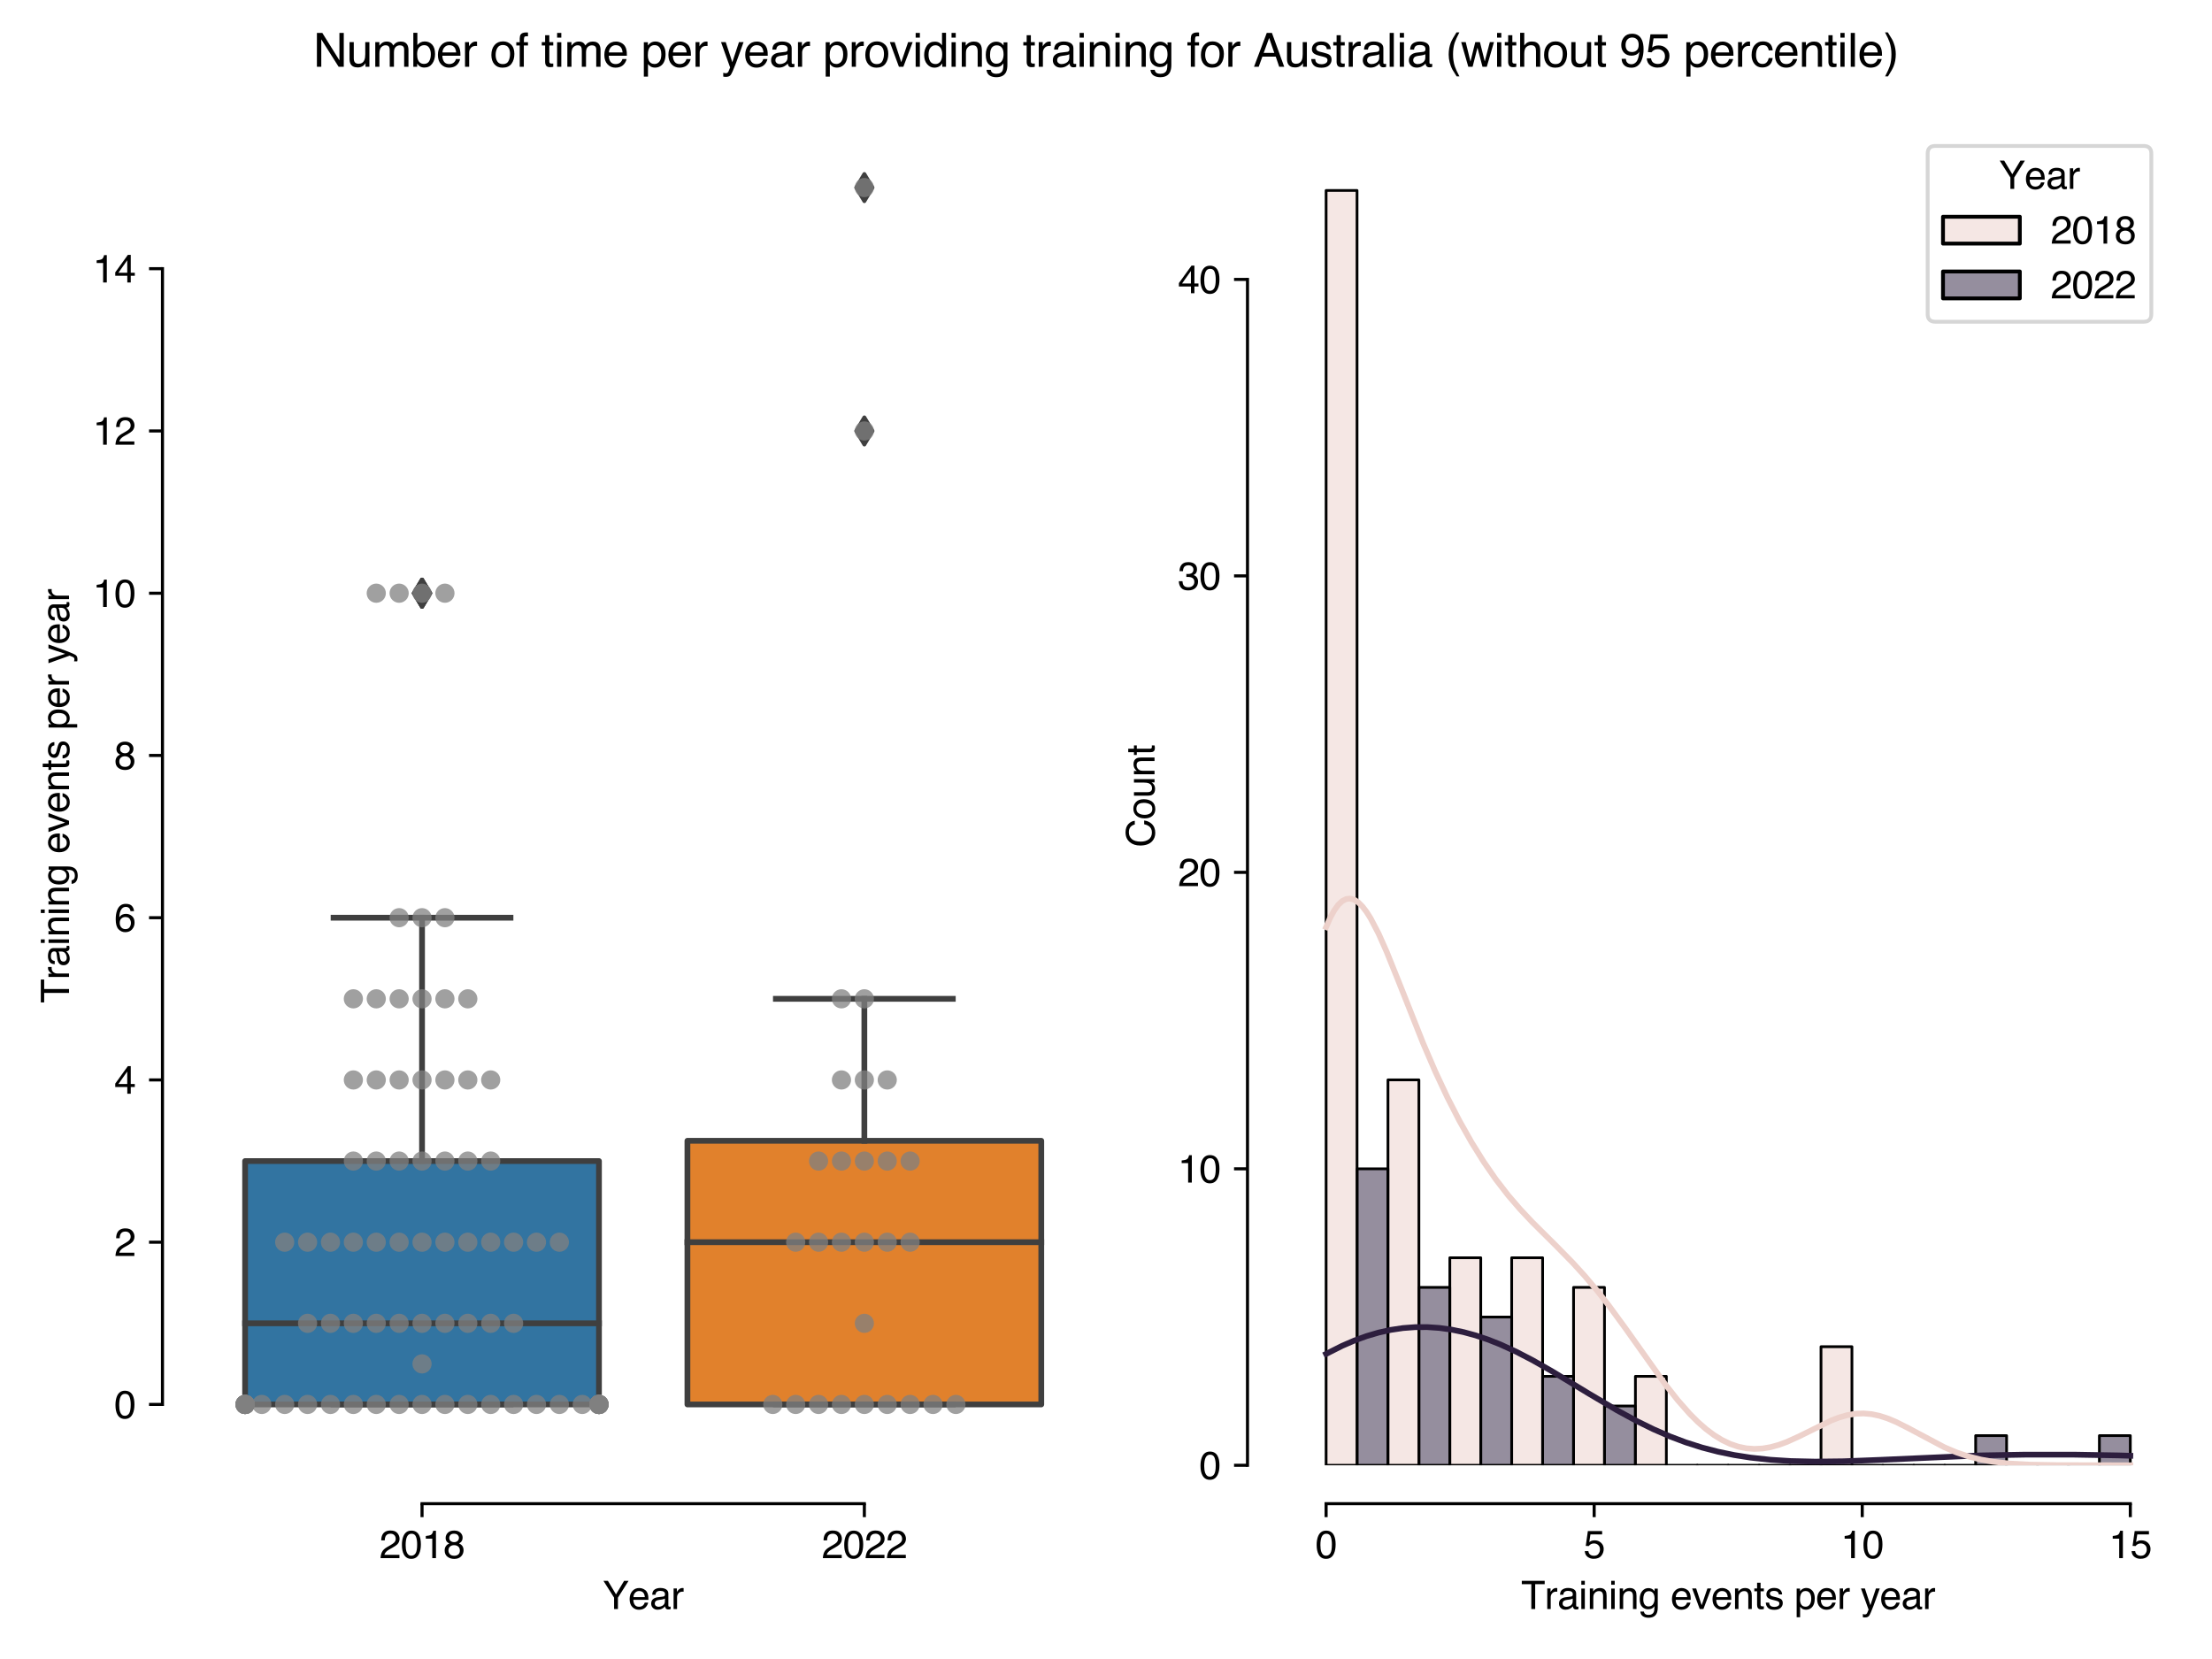 <?xml version="1.0" encoding="utf-8" standalone="no"?>
<!DOCTYPE svg PUBLIC "-//W3C//DTD SVG 1.1//EN"
  "http://www.w3.org/Graphics/SVG/1.1/DTD/svg11.dtd">
<svg xmlns:xlink="http://www.w3.org/1999/xlink" width="576pt" height="432pt" viewBox="0 0 576 432" xmlns="http://www.w3.org/2000/svg" version="1.1">
 <defs>
  <style type="text/css">*{stroke-linejoin: round; stroke-linecap: butt}</style>
 </defs>
 <g id="figure_1">
  <g id="patch_1">
   <path d="M 0 432 
L 576 432 
L 576 0 
L 0 0 
z
" style="fill: #ffffff"/>
  </g>
  <g id="axes_1">
   <g id="patch_2">
    <path d="M 52.308 381.556 
L 282.664 381.556 
L 282.664 33.004 
L 52.308 33.004 
z
" style="fill: #ffffff"/>
   </g>
   <g id="patch_3">
    <path d="M 63.826 365.713 
L 155.968 365.713 
L 155.968 302.34 
L 63.826 302.34 
L 63.826 365.713 
z
" clip-path="url(#p9453213fbf)" style="fill: #3274a1; stroke: #3f3f3f; stroke-width: 1.5; stroke-linejoin: miter"/>
   </g>
   <g id="patch_4">
    <path d="M 179.004 365.713 
L 271.146 365.713 
L 271.146 297.059 
L 179.004 297.059 
L 179.004 365.713 
z
" clip-path="url(#p9453213fbf)" style="fill: #e1812c; stroke: #3f3f3f; stroke-width: 1.5; stroke-linejoin: miter"/>
   </g>
   <g id="matplotlib.axis_1">
    <g id="xtick_1">
     <g id="line2d_1">
      <defs>
       <path id="m4c99cd72f3" d="M 0 0 
L 0 3.5 
" style="stroke: #000000; stroke-width: 0.8"/>
      </defs>
      <g>
       <use xlink:href="#m4c99cd72f3" x="109.897" y="391.556" style="stroke: #000000; stroke-width: 0.8"/>
      </g>
     </g>
     <g id="text_1">
      <!-- 2018 -->
      <g transform="translate(98.775 405.73)scale(0.1 -0.1)">
       <defs>
        <path id="Helvetica-32" d="M 200 0 
Q 231 578 439 1006 
Q 647 1434 1250 1784 
L 1850 2131 
Q 2253 2366 2416 2531 
Q 2672 2791 2672 3125 
Q 2672 3516 2437 3745 
Q 2203 3975 1813 3975 
Q 1234 3975 1013 3538 
Q 894 3303 881 2888 
L 309 2888 
Q 319 3472 525 3841 
Q 891 4491 1816 4491 
Q 2584 4491 2939 4075 
Q 3294 3659 3294 3150 
Q 3294 2613 2916 2231 
Q 2697 2009 2131 1694 
L 1703 1456 
Q 1397 1288 1222 1134 
Q 909 863 828 531 
L 3272 531 
L 3272 0 
L 200 0 
z
" transform="scale(0.016)"/>
        <path id="Helvetica-30" d="M 1731 4475 
Q 2600 4475 2988 3759 
Q 3288 3206 3288 2244 
Q 3288 1331 3016 734 
Q 2622 -122 1728 -122 
Q 922 -122 528 578 
Q 200 1163 200 2147 
Q 200 2909 397 3456 
Q 766 4475 1731 4475 
z
M 1725 391 
Q 2163 391 2422 778 
Q 2681 1166 2681 2222 
Q 2681 2984 2493 3476 
Q 2306 3969 1766 3969 
Q 1269 3969 1039 3501 
Q 809 3034 809 2125 
Q 809 1441 956 1025 
Q 1181 391 1725 391 
z
" transform="scale(0.016)"/>
        <path id="Helvetica-31" d="M 613 3169 
L 613 3600 
Q 1222 3659 1462 3798 
Q 1703 3938 1822 4456 
L 2266 4456 
L 2266 0 
L 1666 0 
L 1666 3169 
L 613 3169 
z
" transform="scale(0.016)"/>
        <path id="Helvetica-38" d="M 1741 2600 
Q 2113 2600 2322 2808 
Q 2531 3016 2531 3303 
Q 2531 3553 2331 3762 
Q 2131 3972 1722 3972 
Q 1316 3972 1134 3762 
Q 953 3553 953 3272 
Q 953 2956 1187 2778 
Q 1422 2600 1741 2600 
z
M 1775 384 
Q 2166 384 2423 595 
Q 2681 806 2681 1225 
Q 2681 1659 2415 1884 
Q 2150 2109 1734 2109 
Q 1331 2109 1076 1879 
Q 822 1650 822 1244 
Q 822 894 1055 639 
Q 1288 384 1775 384 
z
M 975 2384 
Q 741 2484 609 2619 
Q 363 2869 363 3269 
Q 363 3769 725 4128 
Q 1088 4488 1753 4488 
Q 2397 4488 2762 4148 
Q 3128 3809 3128 3356 
Q 3128 2938 2916 2678 
Q 2797 2531 2547 2391 
Q 2825 2263 2984 2097 
Q 3281 1784 3281 1284 
Q 3281 694 2884 283 
Q 2488 -128 1763 -128 
Q 1109 -128 657 226 
Q 206 581 206 1256 
Q 206 1653 400 1942 
Q 594 2231 975 2384 
z
" transform="scale(0.016)"/>
       </defs>
       <use xlink:href="#Helvetica-32"/>
       <use xlink:href="#Helvetica-30" x="55.615"/>
       <use xlink:href="#Helvetica-31" x="111.23"/>
       <use xlink:href="#Helvetica-38" x="166.846"/>
      </g>
     </g>
    </g>
    <g id="xtick_2">
     <g id="line2d_2">
      <g>
       <use xlink:href="#m4c99cd72f3" x="225.075" y="391.556" style="stroke: #000000; stroke-width: 0.8"/>
      </g>
     </g>
     <g id="text_2">
      <!-- 2022 -->
      <g transform="translate(213.953 405.73)scale(0.1 -0.1)">
       <use xlink:href="#Helvetica-32"/>
       <use xlink:href="#Helvetica-30" x="55.615"/>
       <use xlink:href="#Helvetica-32" x="111.23"/>
       <use xlink:href="#Helvetica-32" x="166.846"/>
      </g>
     </g>
    </g>
    <g id="text_3">
     <!-- Year -->
     <g transform="translate(156.925 418.988)scale(0.1 -0.1)">
      <defs>
       <path id="Helvetica-59" d="M 131 4591 
L 856 4591 
L 2175 2384 
L 3494 4591 
L 4222 4591 
L 2488 1850 
L 2488 0 
L 1866 0 
L 1866 1850 
L 131 4591 
z
M 2184 4591 
L 2184 4591 
z
" transform="scale(0.016)"/>
       <path id="Helvetica-65" d="M 1806 3422 
Q 2163 3422 2497 3255 
Q 2831 3088 3006 2822 
Q 3175 2569 3231 2231 
Q 3281 2000 3281 1494 
L 828 1494 
Q 844 984 1069 676 
Q 1294 369 1766 369 
Q 2206 369 2469 659 
Q 2619 828 2681 1050 
L 3234 1050 
Q 3213 866 3089 639 
Q 2966 413 2813 269 
Q 2556 19 2178 -69 
Q 1975 -119 1719 -119 
Q 1094 -119 659 336 
Q 225 791 225 1609 
Q 225 2416 662 2919 
Q 1100 3422 1806 3422 
z
M 2703 1941 
Q 2669 2306 2544 2525 
Q 2313 2931 1772 2931 
Q 1384 2931 1121 2651 
Q 859 2372 844 1941 
L 2703 1941 
z
M 1753 3428 
L 1753 3428 
z
" transform="scale(0.016)"/>
       <path id="Helvetica-61" d="M 844 891 
Q 844 647 1022 506 
Q 1200 366 1444 366 
Q 1741 366 2019 503 
Q 2488 731 2488 1250 
L 2488 1703 
Q 2384 1638 2221 1594 
Q 2059 1550 1903 1531 
L 1563 1488 
Q 1256 1447 1103 1359 
Q 844 1213 844 891 
z
M 2206 2028 
Q 2400 2053 2466 2191 
Q 2503 2266 2503 2406 
Q 2503 2694 2298 2823 
Q 2094 2953 1713 2953 
Q 1272 2953 1088 2716 
Q 984 2584 953 2325 
L 428 2325 
Q 444 2944 830 3186 
Q 1216 3428 1725 3428 
Q 2316 3428 2684 3203 
Q 3050 2978 3050 2503 
L 3050 575 
Q 3050 488 3086 434 
Q 3122 381 3238 381 
Q 3275 381 3322 386 
Q 3369 391 3422 400 
L 3422 -16 
Q 3291 -53 3222 -62 
Q 3153 -72 3034 -72 
Q 2744 -72 2613 134 
Q 2544 244 2516 444 
Q 2344 219 2022 53 
Q 1700 -113 1313 -113 
Q 847 -113 551 170 
Q 256 453 256 878 
Q 256 1344 547 1600 
Q 838 1856 1309 1916 
L 2206 2028 
z
M 1741 3428 
L 1741 3428 
z
" transform="scale(0.016)"/>
       <path id="Helvetica-72" d="M 428 3347 
L 963 3347 
L 963 2769 
Q 1028 2938 1284 3180 
Q 1541 3422 1875 3422 
Q 1891 3422 1928 3419 
Q 1966 3416 2056 3406 
L 2056 2813 
Q 2006 2822 1964 2825 
Q 1922 2828 1872 2828 
Q 1447 2828 1219 2554 
Q 991 2281 991 1925 
L 991 0 
L 428 0 
L 428 3347 
z
" transform="scale(0.016)"/>
      </defs>
      <use xlink:href="#Helvetica-59"/>
      <use xlink:href="#Helvetica-65" x="66.699"/>
      <use xlink:href="#Helvetica-61" x="122.314"/>
      <use xlink:href="#Helvetica-72" x="177.93"/>
     </g>
    </g>
   </g>
   <g id="matplotlib.axis_2">
    <g id="ytick_1">
     <g id="line2d_3">
      <defs>
       <path id="m8e343aef83" d="M 0 0 
L -3.5 0 
" style="stroke: #000000; stroke-width: 0.8"/>
      </defs>
      <g>
       <use xlink:href="#m8e343aef83" x="42.308" y="365.713" style="stroke: #000000; stroke-width: 0.8"/>
      </g>
     </g>
     <g id="text_4">
      <!-- 0 -->
      <g transform="translate(29.747 369.3)scale(0.1 -0.1)">
       <use xlink:href="#Helvetica-30"/>
      </g>
     </g>
    </g>
    <g id="ytick_2">
     <g id="line2d_4">
      <g>
       <use xlink:href="#m8e343aef83" x="42.308" y="323.464" style="stroke: #000000; stroke-width: 0.8"/>
      </g>
     </g>
     <g id="text_5">
      <!-- 2 -->
      <g transform="translate(29.747 327.051)scale(0.1 -0.1)">
       <use xlink:href="#Helvetica-32"/>
      </g>
     </g>
    </g>
    <g id="ytick_3">
     <g id="line2d_5">
      <g>
       <use xlink:href="#m8e343aef83" x="42.308" y="281.215" style="stroke: #000000; stroke-width: 0.8"/>
      </g>
     </g>
     <g id="text_6">
      <!-- 4 -->
      <g transform="translate(29.747 284.802)scale(0.1 -0.1)">
       <defs>
        <path id="Helvetica-34" d="M 2116 1584 
L 2116 3613 
L 681 1584 
L 2116 1584 
z
M 2125 0 
L 2125 1094 
L 163 1094 
L 163 1644 
L 2213 4488 
L 2688 4488 
L 2688 1584 
L 3347 1584 
L 3347 1094 
L 2688 1094 
L 2688 0 
L 2125 0 
z
" transform="scale(0.016)"/>
       </defs>
       <use xlink:href="#Helvetica-34"/>
      </g>
     </g>
    </g>
    <g id="ytick_4">
     <g id="line2d_6">
      <g>
       <use xlink:href="#m8e343aef83" x="42.308" y="238.967" style="stroke: #000000; stroke-width: 0.8"/>
      </g>
     </g>
     <g id="text_7">
      <!-- 6 -->
      <g transform="translate(29.747 242.553)scale(0.1 -0.1)">
       <defs>
        <path id="Helvetica-36" d="M 1872 4494 
Q 2622 4494 2917 4105 
Q 3213 3716 3213 3303 
L 2656 3303 
Q 2606 3569 2497 3719 
Q 2294 4000 1881 4000 
Q 1409 4000 1131 3564 
Q 853 3128 822 2316 
Q 1016 2600 1309 2741 
Q 1578 2866 1909 2866 
Q 2472 2866 2890 2506 
Q 3309 2147 3309 1434 
Q 3309 825 2912 354 
Q 2516 -116 1781 -116 
Q 1153 -116 697 361 
Q 241 838 241 1966 
Q 241 2800 444 3381 
Q 834 4494 1872 4494 
z
M 1831 384 
Q 2275 384 2495 682 
Q 2716 981 2716 1388 
Q 2716 1731 2519 2042 
Q 2322 2353 1803 2353 
Q 1441 2353 1167 2112 
Q 894 1872 894 1388 
Q 894 963 1142 673 
Q 1391 384 1831 384 
z
" transform="scale(0.016)"/>
       </defs>
       <use xlink:href="#Helvetica-36"/>
      </g>
     </g>
    </g>
    <g id="ytick_5">
     <g id="line2d_7">
      <g>
       <use xlink:href="#m8e343aef83" x="42.308" y="196.718" style="stroke: #000000; stroke-width: 0.8"/>
      </g>
     </g>
     <g id="text_8">
      <!-- 8 -->
      <g transform="translate(29.747 200.305)scale(0.1 -0.1)">
       <use xlink:href="#Helvetica-38"/>
      </g>
     </g>
    </g>
    <g id="ytick_6">
     <g id="line2d_8">
      <g>
       <use xlink:href="#m8e343aef83" x="42.308" y="154.469" style="stroke: #000000; stroke-width: 0.8"/>
      </g>
     </g>
     <g id="text_9">
      <!-- 10 -->
      <g transform="translate(24.186 158.056)scale(0.1 -0.1)">
       <use xlink:href="#Helvetica-31"/>
       <use xlink:href="#Helvetica-30" x="55.615"/>
      </g>
     </g>
    </g>
    <g id="ytick_7">
     <g id="line2d_9">
      <g>
       <use xlink:href="#m8e343aef83" x="42.308" y="112.22" style="stroke: #000000; stroke-width: 0.8"/>
      </g>
     </g>
     <g id="text_10">
      <!-- 12 -->
      <g transform="translate(24.186 115.807)scale(0.1 -0.1)">
       <use xlink:href="#Helvetica-31"/>
       <use xlink:href="#Helvetica-32" x="55.615"/>
      </g>
     </g>
    </g>
    <g id="ytick_8">
     <g id="line2d_10">
      <g>
       <use xlink:href="#m8e343aef83" x="42.308" y="69.971" style="stroke: #000000; stroke-width: 0.8"/>
      </g>
     </g>
     <g id="text_11">
      <!-- 14 -->
      <g transform="translate(24.186 73.558)scale(0.1 -0.1)">
       <use xlink:href="#Helvetica-31"/>
       <use xlink:href="#Helvetica-34" x="55.615"/>
      </g>
     </g>
    </g>
    <g id="text_12">
     <!-- Training events per year -->
     <g transform="translate(17.973 261.192)rotate(-90)scale(0.1 -0.1)">
      <defs>
       <path id="Helvetica-54" d="M 3828 4591 
L 3828 4044 
L 2281 4044 
L 2281 0 
L 1650 0 
L 1650 4044 
L 103 4044 
L 103 4591 
L 3828 4591 
z
" transform="scale(0.016)"/>
       <path id="Helvetica-69" d="M 413 3331 
L 984 3331 
L 984 0 
L 413 0 
L 413 3331 
z
M 413 4591 
L 984 4591 
L 984 3953 
L 413 3953 
L 413 4591 
z
" transform="scale(0.016)"/>
       <path id="Helvetica-6e" d="M 413 3347 
L 947 3347 
L 947 2872 
Q 1184 3166 1450 3294 
Q 1716 3422 2041 3422 
Q 2753 3422 3003 2925 
Q 3141 2653 3141 2147 
L 3141 0 
L 2569 0 
L 2569 2109 
Q 2569 2416 2478 2603 
Q 2328 2916 1934 2916 
Q 1734 2916 1606 2875 
Q 1375 2806 1200 2600 
Q 1059 2434 1017 2257 
Q 975 2081 975 1753 
L 975 0 
L 413 0 
L 413 3347 
z
M 1734 3428 
L 1734 3428 
z
" transform="scale(0.016)"/>
       <path id="Helvetica-67" d="M 1594 3406 
Q 1988 3406 2281 3213 
Q 2441 3103 2606 2894 
L 2606 3316 
L 3125 3316 
L 3125 272 
Q 3125 -366 2938 -734 
Q 2588 -1416 1616 -1416 
Q 1075 -1416 706 -1173 
Q 338 -931 294 -416 
L 866 -416 
Q 906 -641 1028 -763 
Q 1219 -950 1628 -950 
Q 2275 -950 2475 -494 
Q 2594 -225 2584 466 
Q 2416 209 2178 84 
Q 1941 -41 1550 -41 
Q 1006 -41 598 345 
Q 191 731 191 1622 
Q 191 2463 602 2934 
Q 1013 3406 1594 3406 
z
M 2606 1688 
Q 2606 2309 2350 2609 
Q 2094 2909 1697 2909 
Q 1103 2909 884 2353 
Q 769 2056 769 1575 
Q 769 1009 998 714 
Q 1228 419 1616 419 
Q 2222 419 2469 966 
Q 2606 1275 2606 1688 
z
M 1659 3428 
L 1659 3428 
z
" transform="scale(0.016)"/>
       <path id="Helvetica-20" transform="scale(0.016)"/>
       <path id="Helvetica-76" d="M 688 3347 
L 1581 622 
L 2516 3347 
L 3131 3347 
L 1869 0 
L 1269 0 
L 34 3347 
L 688 3347 
z
" transform="scale(0.016)"/>
       <path id="Helvetica-74" d="M 525 4281 
L 1094 4281 
L 1094 3347 
L 1628 3347 
L 1628 2888 
L 1094 2888 
L 1094 703 
Q 1094 528 1213 469 
Q 1278 434 1431 434 
Q 1472 434 1519 436 
Q 1566 438 1628 444 
L 1628 0 
Q 1531 -28 1426 -40 
Q 1322 -53 1200 -53 
Q 806 -53 665 148 
Q 525 350 525 672 
L 525 2888 
L 72 2888 
L 72 3347 
L 525 3347 
L 525 4281 
z
" transform="scale(0.016)"/>
       <path id="Helvetica-73" d="M 747 1050 
Q 772 769 888 619 
Q 1100 347 1625 347 
Q 1938 347 2175 483 
Q 2413 619 2413 903 
Q 2413 1119 2222 1231 
Q 2100 1300 1741 1391 
L 1294 1503 
Q 866 1609 663 1741 
Q 300 1969 300 2372 
Q 300 2847 642 3140 
Q 984 3434 1563 3434 
Q 2319 3434 2653 2991 
Q 2863 2709 2856 2384 
L 2325 2384 
Q 2309 2575 2191 2731 
Q 1997 2953 1519 2953 
Q 1200 2953 1036 2831 
Q 872 2709 872 2509 
Q 872 2291 1088 2159 
Q 1213 2081 1456 2022 
L 1828 1931 
Q 2434 1784 2641 1647 
Q 2969 1431 2969 969 
Q 2969 522 2630 197 
Q 2291 -128 1597 -128 
Q 850 -128 539 211 
Q 228 550 206 1050 
L 747 1050 
z
M 1578 3428 
L 1578 3428 
z
" transform="scale(0.016)"/>
       <path id="Helvetica-70" d="M 1825 378 
Q 2219 378 2480 708 
Q 2741 1038 2741 1694 
Q 2741 2094 2625 2381 
Q 2406 2934 1825 2934 
Q 1241 2934 1025 2350 
Q 909 2038 909 1556 
Q 909 1169 1025 897 
Q 1244 378 1825 378 
z
M 369 3331 
L 916 3331 
L 916 2888 
Q 1084 3116 1284 3241 
Q 1569 3428 1953 3428 
Q 2522 3428 2919 2992 
Q 3316 2556 3316 1747 
Q 3316 653 2744 184 
Q 2381 -113 1900 -113 
Q 1522 -113 1266 53 
Q 1116 147 931 375 
L 931 -1334 
L 369 -1334 
L 369 3331 
z
" transform="scale(0.016)"/>
       <path id="Helvetica-79" d="M 2503 3347 
L 3125 3347 
Q 3006 3025 2597 1878 
Q 2291 1016 2084 472 
Q 1597 -809 1397 -1090 
Q 1197 -1372 709 -1372 
Q 591 -1372 527 -1362 
Q 463 -1353 369 -1328 
L 369 -816 
Q 516 -856 581 -865 
Q 647 -875 697 -875 
Q 853 -875 926 -823 
Q 1000 -772 1050 -697 
Q 1066 -672 1162 -440 
Q 1259 -209 1303 -97 
L 66 3347 
L 703 3347 
L 1600 622 
L 2503 3347 
z
M 1597 3428 
L 1597 3428 
z
" transform="scale(0.016)"/>
      </defs>
      <use xlink:href="#Helvetica-54"/>
      <use xlink:href="#Helvetica-72" x="61.084"/>
      <use xlink:href="#Helvetica-61" x="94.385"/>
      <use xlink:href="#Helvetica-69" x="150"/>
      <use xlink:href="#Helvetica-6e" x="172.217"/>
      <use xlink:href="#Helvetica-69" x="227.832"/>
      <use xlink:href="#Helvetica-6e" x="250.049"/>
      <use xlink:href="#Helvetica-67" x="305.664"/>
      <use xlink:href="#Helvetica-20" x="361.279"/>
      <use xlink:href="#Helvetica-65" x="389.062"/>
      <use xlink:href="#Helvetica-76" x="444.678"/>
      <use xlink:href="#Helvetica-65" x="494.678"/>
      <use xlink:href="#Helvetica-6e" x="550.293"/>
      <use xlink:href="#Helvetica-74" x="605.908"/>
      <use xlink:href="#Helvetica-73" x="633.691"/>
      <use xlink:href="#Helvetica-20" x="683.691"/>
      <use xlink:href="#Helvetica-70" x="711.475"/>
      <use xlink:href="#Helvetica-65" x="767.09"/>
      <use xlink:href="#Helvetica-72" x="822.705"/>
      <use xlink:href="#Helvetica-20" x="856.006"/>
      <use xlink:href="#Helvetica-79" x="883.789"/>
      <use xlink:href="#Helvetica-65" x="933.789"/>
      <use xlink:href="#Helvetica-61" x="989.404"/>
      <use xlink:href="#Helvetica-72" x="1045.02"/>
     </g>
    </g>
   </g>
   <g id="line2d_11">
    <path d="M 109.897 365.713 
L 109.897 365.713 
" clip-path="url(#p9453213fbf)" style="fill: none; stroke: #3f3f3f; stroke-width: 1.5; stroke-linecap: square"/>
   </g>
   <g id="line2d_12">
    <path d="M 109.897 302.34 
L 109.897 238.967 
" clip-path="url(#p9453213fbf)" style="fill: none; stroke: #3f3f3f; stroke-width: 1.5; stroke-linecap: square"/>
   </g>
   <g id="line2d_13">
    <path d="M 86.861 365.713 
L 132.933 365.713 
" clip-path="url(#p9453213fbf)" style="fill: none; stroke: #3f3f3f; stroke-width: 1.5; stroke-linecap: square"/>
   </g>
   <g id="line2d_14">
    <path d="M 86.861 238.967 
L 132.933 238.967 
" clip-path="url(#p9453213fbf)" style="fill: none; stroke: #3f3f3f; stroke-width: 1.5; stroke-linecap: square"/>
   </g>
   <g id="line2d_15">
    <defs>
     <path id="m1b309634d9" d="M -0 3.536 
L 2.121 0 
L -0 -3.536 
L -2.121 -0 
z
" style="stroke: #3f3f3f; stroke-linejoin: miter"/>
    </defs>
    <g clip-path="url(#p9453213fbf)">
     <use xlink:href="#m1b309634d9" x="109.897" y="154.469" style="fill: #3f3f3f; stroke: #3f3f3f; stroke-linejoin: miter"/>
     <use xlink:href="#m1b309634d9" x="109.897" y="154.469" style="fill: #3f3f3f; stroke: #3f3f3f; stroke-linejoin: miter"/>
     <use xlink:href="#m1b309634d9" x="109.897" y="154.469" style="fill: #3f3f3f; stroke: #3f3f3f; stroke-linejoin: miter"/>
     <use xlink:href="#m1b309634d9" x="109.897" y="154.469" style="fill: #3f3f3f; stroke: #3f3f3f; stroke-linejoin: miter"/>
    </g>
   </g>
   <g id="line2d_16">
    <path d="M 225.075 365.713 
L 225.075 365.713 
" clip-path="url(#p9453213fbf)" style="fill: none; stroke: #3f3f3f; stroke-width: 1.5; stroke-linecap: square"/>
   </g>
   <g id="line2d_17">
    <path d="M 225.075 297.059 
L 225.075 260.091 
" clip-path="url(#p9453213fbf)" style="fill: none; stroke: #3f3f3f; stroke-width: 1.5; stroke-linecap: square"/>
   </g>
   <g id="line2d_18">
    <path d="M 202.039 365.713 
L 248.111 365.713 
" clip-path="url(#p9453213fbf)" style="fill: none; stroke: #3f3f3f; stroke-width: 1.5; stroke-linecap: square"/>
   </g>
   <g id="line2d_19">
    <path d="M 202.039 260.091 
L 248.111 260.091 
" clip-path="url(#p9453213fbf)" style="fill: none; stroke: #3f3f3f; stroke-width: 1.5; stroke-linecap: square"/>
   </g>
   <g id="line2d_20">
    <g clip-path="url(#p9453213fbf)">
     <use xlink:href="#m1b309634d9" x="225.075" y="112.22" style="fill: #3f3f3f; stroke: #3f3f3f; stroke-linejoin: miter"/>
     <use xlink:href="#m1b309634d9" x="225.075" y="48.847" style="fill: #3f3f3f; stroke: #3f3f3f; stroke-linejoin: miter"/>
    </g>
   </g>
   <g id="line2d_21">
    <path d="M 63.826 344.589 
L 155.968 344.589 
" clip-path="url(#p9453213fbf)" style="fill: none; stroke: #3f3f3f; stroke-width: 1.5; stroke-linecap: square"/>
   </g>
   <g id="line2d_22">
    <path d="M 179.004 323.464 
L 271.146 323.464 
" clip-path="url(#p9453213fbf)" style="fill: none; stroke: #3f3f3f; stroke-width: 1.5; stroke-linecap: square"/>
   </g>
   <g id="patch_5">
    <path d="M 42.308 365.713 
L 42.308 69.971 
" style="fill: none; stroke: #000000; stroke-width: 0.8; stroke-linejoin: miter; stroke-linecap: square"/>
   </g>
   <g id="patch_6">
    <path d="M 109.897 391.556 
L 225.075 391.556 
" style="fill: none; stroke: #000000; stroke-width: 0.8; stroke-linejoin: miter; stroke-linecap: square"/>
   </g>
   <g id="PathCollection_1">
    <defs>
     <path id="C0_0_77057b9605" d="M 0 2.5 
C 0.663 2.5 1.299 2.237 1.768 1.768 
C 2.237 1.299 2.5 0.663 2.5 -0 
C 2.5 -0.663 2.237 -1.299 1.768 -1.768 
C 1.299 -2.237 0.663 -2.5 0 -2.5 
C -0.663 -2.5 -1.299 -2.237 -1.768 -1.768 
C -2.237 -1.299 -2.5 -0.663 -2.5 0 
C -2.5 0.663 -2.237 1.299 -1.768 1.768 
C -1.299 2.237 -0.663 2.5 0 2.5 
z
"/>
    </defs>
    <g clip-path="url(#p9453213fbf)">
     <use xlink:href="#C0_0_77057b9605" x="109.897" y="365.713" style="fill: #808080; fill-opacity: 0.75"/>
    </g>
    <g clip-path="url(#p9453213fbf)">
     <use xlink:href="#C0_0_77057b9605" x="103.937" y="365.713" style="fill: #808080; fill-opacity: 0.75"/>
    </g>
    <g clip-path="url(#p9453213fbf)">
     <use xlink:href="#C0_0_77057b9605" x="115.857" y="365.713" style="fill: #808080; fill-opacity: 0.75"/>
    </g>
    <g clip-path="url(#p9453213fbf)">
     <use xlink:href="#C0_0_77057b9605" x="97.977" y="365.713" style="fill: #808080; fill-opacity: 0.75"/>
    </g>
    <g clip-path="url(#p9453213fbf)">
     <use xlink:href="#C0_0_77057b9605" x="121.817" y="365.713" style="fill: #808080; fill-opacity: 0.75"/>
    </g>
    <g clip-path="url(#p9453213fbf)">
     <use xlink:href="#C0_0_77057b9605" x="92.016" y="365.713" style="fill: #808080; fill-opacity: 0.75"/>
    </g>
    <g clip-path="url(#p9453213fbf)">
     <use xlink:href="#C0_0_77057b9605" x="127.777" y="365.713" style="fill: #808080; fill-opacity: 0.75"/>
    </g>
    <g clip-path="url(#p9453213fbf)">
     <use xlink:href="#C0_0_77057b9605" x="86.056" y="365.713" style="fill: #808080; fill-opacity: 0.75"/>
    </g>
    <g clip-path="url(#p9453213fbf)">
     <use xlink:href="#C0_0_77057b9605" x="133.738" y="365.713" style="fill: #808080; fill-opacity: 0.75"/>
    </g>
    <g clip-path="url(#p9453213fbf)">
     <use xlink:href="#C0_0_77057b9605" x="80.096" y="365.713" style="fill: #808080; fill-opacity: 0.75"/>
    </g>
    <g clip-path="url(#p9453213fbf)">
     <use xlink:href="#C0_0_77057b9605" x="139.698" y="365.713" style="fill: #808080; fill-opacity: 0.75"/>
    </g>
    <g clip-path="url(#p9453213fbf)">
     <use xlink:href="#C0_0_77057b9605" x="145.658" y="365.713" style="fill: #808080; fill-opacity: 0.75"/>
    </g>
    <g clip-path="url(#p9453213fbf)">
     <use xlink:href="#C0_0_77057b9605" x="74.136" y="365.713" style="fill: #808080; fill-opacity: 0.75"/>
    </g>
    <g clip-path="url(#p9453213fbf)">
     <use xlink:href="#C0_0_77057b9605" x="151.618" y="365.713" style="fill: #808080; fill-opacity: 0.75"/>
    </g>
    <g clip-path="url(#p9453213fbf)">
     <use xlink:href="#C0_0_77057b9605" x="68.176" y="365.713" style="fill: #808080; fill-opacity: 0.75"/>
    </g>
    <g clip-path="url(#p9453213fbf)">
     <use xlink:href="#C0_0_77057b9605" x="155.968" y="365.713" style="fill: #808080; fill-opacity: 0.75"/>
    </g>
    <g clip-path="url(#p9453213fbf)">
     <use xlink:href="#C0_0_77057b9605" x="63.826" y="365.713" style="fill: #808080; fill-opacity: 0.75"/>
    </g>
    <g clip-path="url(#p9453213fbf)">
     <use xlink:href="#C0_0_77057b9605" x="155.968" y="365.713" style="fill: #808080; fill-opacity: 0.75"/>
    </g>
    <g clip-path="url(#p9453213fbf)">
     <use xlink:href="#C0_0_77057b9605" x="63.826" y="365.713" style="fill: #808080; fill-opacity: 0.75"/>
    </g>
    <g clip-path="url(#p9453213fbf)">
     <use xlink:href="#C0_0_77057b9605" x="155.968" y="365.713" style="fill: #808080; fill-opacity: 0.75"/>
    </g>
    <g clip-path="url(#p9453213fbf)">
     <use xlink:href="#C0_0_77057b9605" x="63.826" y="365.713" style="fill: #808080; fill-opacity: 0.75"/>
    </g>
    <g clip-path="url(#p9453213fbf)">
     <use xlink:href="#C0_0_77057b9605" x="155.968" y="365.713" style="fill: #808080; fill-opacity: 0.75"/>
    </g>
    <g clip-path="url(#p9453213fbf)">
     <use xlink:href="#C0_0_77057b9605" x="63.826" y="365.713" style="fill: #808080; fill-opacity: 0.75"/>
    </g>
    <g clip-path="url(#p9453213fbf)">
     <use xlink:href="#C0_0_77057b9605" x="155.968" y="365.713" style="fill: #808080; fill-opacity: 0.75"/>
    </g>
    <g clip-path="url(#p9453213fbf)">
     <use xlink:href="#C0_0_77057b9605" x="63.826" y="365.713" style="fill: #808080; fill-opacity: 0.75"/>
    </g>
    <g clip-path="url(#p9453213fbf)">
     <use xlink:href="#C0_0_77057b9605" x="155.968" y="365.713" style="fill: #808080; fill-opacity: 0.75"/>
    </g>
    <g clip-path="url(#p9453213fbf)">
     <use xlink:href="#C0_0_77057b9605" x="63.826" y="365.713" style="fill: #808080; fill-opacity: 0.75"/>
    </g>
    <g clip-path="url(#p9453213fbf)">
     <use xlink:href="#C0_0_77057b9605" x="155.968" y="365.713" style="fill: #808080; fill-opacity: 0.75"/>
    </g>
    <g clip-path="url(#p9453213fbf)">
     <use xlink:href="#C0_0_77057b9605" x="63.826" y="365.713" style="fill: #808080; fill-opacity: 0.75"/>
    </g>
    <g clip-path="url(#p9453213fbf)">
     <use xlink:href="#C0_0_77057b9605" x="155.968" y="365.713" style="fill: #808080; fill-opacity: 0.75"/>
    </g>
    <g clip-path="url(#p9453213fbf)">
     <use xlink:href="#C0_0_77057b9605" x="63.826" y="365.713" style="fill: #808080; fill-opacity: 0.75"/>
    </g>
    <g clip-path="url(#p9453213fbf)">
     <use xlink:href="#C0_0_77057b9605" x="155.968" y="365.713" style="fill: #808080; fill-opacity: 0.75"/>
    </g>
    <g clip-path="url(#p9453213fbf)">
     <use xlink:href="#C0_0_77057b9605" x="109.897" y="355.151" style="fill: #808080; fill-opacity: 0.75"/>
    </g>
    <g clip-path="url(#p9453213fbf)">
     <use xlink:href="#C0_0_77057b9605" x="109.897" y="344.589" style="fill: #808080; fill-opacity: 0.75"/>
    </g>
    <g clip-path="url(#p9453213fbf)">
     <use xlink:href="#C0_0_77057b9605" x="103.937" y="344.589" style="fill: #808080; fill-opacity: 0.75"/>
    </g>
    <g clip-path="url(#p9453213fbf)">
     <use xlink:href="#C0_0_77057b9605" x="115.857" y="344.589" style="fill: #808080; fill-opacity: 0.75"/>
    </g>
    <g clip-path="url(#p9453213fbf)">
     <use xlink:href="#C0_0_77057b9605" x="97.977" y="344.589" style="fill: #808080; fill-opacity: 0.75"/>
    </g>
    <g clip-path="url(#p9453213fbf)">
     <use xlink:href="#C0_0_77057b9605" x="121.817" y="344.589" style="fill: #808080; fill-opacity: 0.75"/>
    </g>
    <g clip-path="url(#p9453213fbf)">
     <use xlink:href="#C0_0_77057b9605" x="92.016" y="344.589" style="fill: #808080; fill-opacity: 0.75"/>
    </g>
    <g clip-path="url(#p9453213fbf)">
     <use xlink:href="#C0_0_77057b9605" x="127.777" y="344.589" style="fill: #808080; fill-opacity: 0.75"/>
    </g>
    <g clip-path="url(#p9453213fbf)">
     <use xlink:href="#C0_0_77057b9605" x="86.056" y="344.589" style="fill: #808080; fill-opacity: 0.75"/>
    </g>
    <g clip-path="url(#p9453213fbf)">
     <use xlink:href="#C0_0_77057b9605" x="133.738" y="344.589" style="fill: #808080; fill-opacity: 0.75"/>
    </g>
    <g clip-path="url(#p9453213fbf)">
     <use xlink:href="#C0_0_77057b9605" x="80.096" y="344.589" style="fill: #808080; fill-opacity: 0.75"/>
    </g>
    <g clip-path="url(#p9453213fbf)">
     <use xlink:href="#C0_0_77057b9605" x="109.897" y="323.464" style="fill: #808080; fill-opacity: 0.75"/>
    </g>
    <g clip-path="url(#p9453213fbf)">
     <use xlink:href="#C0_0_77057b9605" x="103.937" y="323.464" style="fill: #808080; fill-opacity: 0.75"/>
    </g>
    <g clip-path="url(#p9453213fbf)">
     <use xlink:href="#C0_0_77057b9605" x="115.857" y="323.464" style="fill: #808080; fill-opacity: 0.75"/>
    </g>
    <g clip-path="url(#p9453213fbf)">
     <use xlink:href="#C0_0_77057b9605" x="97.977" y="323.464" style="fill: #808080; fill-opacity: 0.75"/>
    </g>
    <g clip-path="url(#p9453213fbf)">
     <use xlink:href="#C0_0_77057b9605" x="121.817" y="323.464" style="fill: #808080; fill-opacity: 0.75"/>
    </g>
    <g clip-path="url(#p9453213fbf)">
     <use xlink:href="#C0_0_77057b9605" x="92.016" y="323.464" style="fill: #808080; fill-opacity: 0.75"/>
    </g>
    <g clip-path="url(#p9453213fbf)">
     <use xlink:href="#C0_0_77057b9605" x="127.777" y="323.464" style="fill: #808080; fill-opacity: 0.75"/>
    </g>
    <g clip-path="url(#p9453213fbf)">
     <use xlink:href="#C0_0_77057b9605" x="86.056" y="323.464" style="fill: #808080; fill-opacity: 0.75"/>
    </g>
    <g clip-path="url(#p9453213fbf)">
     <use xlink:href="#C0_0_77057b9605" x="133.738" y="323.464" style="fill: #808080; fill-opacity: 0.75"/>
    </g>
    <g clip-path="url(#p9453213fbf)">
     <use xlink:href="#C0_0_77057b9605" x="80.096" y="323.464" style="fill: #808080; fill-opacity: 0.75"/>
    </g>
    <g clip-path="url(#p9453213fbf)">
     <use xlink:href="#C0_0_77057b9605" x="139.698" y="323.464" style="fill: #808080; fill-opacity: 0.75"/>
    </g>
    <g clip-path="url(#p9453213fbf)">
     <use xlink:href="#C0_0_77057b9605" x="145.658" y="323.464" style="fill: #808080; fill-opacity: 0.75"/>
    </g>
    <g clip-path="url(#p9453213fbf)">
     <use xlink:href="#C0_0_77057b9605" x="74.136" y="323.464" style="fill: #808080; fill-opacity: 0.75"/>
    </g>
    <g clip-path="url(#p9453213fbf)">
     <use xlink:href="#C0_0_77057b9605" x="109.897" y="302.34" style="fill: #808080; fill-opacity: 0.75"/>
    </g>
    <g clip-path="url(#p9453213fbf)">
     <use xlink:href="#C0_0_77057b9605" x="103.937" y="302.34" style="fill: #808080; fill-opacity: 0.75"/>
    </g>
    <g clip-path="url(#p9453213fbf)">
     <use xlink:href="#C0_0_77057b9605" x="115.857" y="302.34" style="fill: #808080; fill-opacity: 0.75"/>
    </g>
    <g clip-path="url(#p9453213fbf)">
     <use xlink:href="#C0_0_77057b9605" x="97.977" y="302.34" style="fill: #808080; fill-opacity: 0.75"/>
    </g>
    <g clip-path="url(#p9453213fbf)">
     <use xlink:href="#C0_0_77057b9605" x="121.817" y="302.34" style="fill: #808080; fill-opacity: 0.75"/>
    </g>
    <g clip-path="url(#p9453213fbf)">
     <use xlink:href="#C0_0_77057b9605" x="92.016" y="302.34" style="fill: #808080; fill-opacity: 0.75"/>
    </g>
    <g clip-path="url(#p9453213fbf)">
     <use xlink:href="#C0_0_77057b9605" x="127.777" y="302.34" style="fill: #808080; fill-opacity: 0.75"/>
    </g>
    <g clip-path="url(#p9453213fbf)">
     <use xlink:href="#C0_0_77057b9605" x="109.897" y="281.215" style="fill: #808080; fill-opacity: 0.75"/>
    </g>
    <g clip-path="url(#p9453213fbf)">
     <use xlink:href="#C0_0_77057b9605" x="103.937" y="281.215" style="fill: #808080; fill-opacity: 0.75"/>
    </g>
    <g clip-path="url(#p9453213fbf)">
     <use xlink:href="#C0_0_77057b9605" x="115.857" y="281.215" style="fill: #808080; fill-opacity: 0.75"/>
    </g>
    <g clip-path="url(#p9453213fbf)">
     <use xlink:href="#C0_0_77057b9605" x="97.977" y="281.215" style="fill: #808080; fill-opacity: 0.75"/>
    </g>
    <g clip-path="url(#p9453213fbf)">
     <use xlink:href="#C0_0_77057b9605" x="121.817" y="281.215" style="fill: #808080; fill-opacity: 0.75"/>
    </g>
    <g clip-path="url(#p9453213fbf)">
     <use xlink:href="#C0_0_77057b9605" x="92.016" y="281.215" style="fill: #808080; fill-opacity: 0.75"/>
    </g>
    <g clip-path="url(#p9453213fbf)">
     <use xlink:href="#C0_0_77057b9605" x="127.777" y="281.215" style="fill: #808080; fill-opacity: 0.75"/>
    </g>
    <g clip-path="url(#p9453213fbf)">
     <use xlink:href="#C0_0_77057b9605" x="109.897" y="260.091" style="fill: #808080; fill-opacity: 0.75"/>
    </g>
    <g clip-path="url(#p9453213fbf)">
     <use xlink:href="#C0_0_77057b9605" x="103.937" y="260.091" style="fill: #808080; fill-opacity: 0.75"/>
    </g>
    <g clip-path="url(#p9453213fbf)">
     <use xlink:href="#C0_0_77057b9605" x="115.857" y="260.091" style="fill: #808080; fill-opacity: 0.75"/>
    </g>
    <g clip-path="url(#p9453213fbf)">
     <use xlink:href="#C0_0_77057b9605" x="97.977" y="260.091" style="fill: #808080; fill-opacity: 0.75"/>
    </g>
    <g clip-path="url(#p9453213fbf)">
     <use xlink:href="#C0_0_77057b9605" x="121.817" y="260.091" style="fill: #808080; fill-opacity: 0.75"/>
    </g>
    <g clip-path="url(#p9453213fbf)">
     <use xlink:href="#C0_0_77057b9605" x="92.016" y="260.091" style="fill: #808080; fill-opacity: 0.75"/>
    </g>
    <g clip-path="url(#p9453213fbf)">
     <use xlink:href="#C0_0_77057b9605" x="109.897" y="238.967" style="fill: #808080; fill-opacity: 0.75"/>
    </g>
    <g clip-path="url(#p9453213fbf)">
     <use xlink:href="#C0_0_77057b9605" x="103.937" y="238.967" style="fill: #808080; fill-opacity: 0.75"/>
    </g>
    <g clip-path="url(#p9453213fbf)">
     <use xlink:href="#C0_0_77057b9605" x="115.857" y="238.967" style="fill: #808080; fill-opacity: 0.75"/>
    </g>
    <g clip-path="url(#p9453213fbf)">
     <use xlink:href="#C0_0_77057b9605" x="109.897" y="154.469" style="fill: #808080; fill-opacity: 0.75"/>
    </g>
    <g clip-path="url(#p9453213fbf)">
     <use xlink:href="#C0_0_77057b9605" x="103.937" y="154.469" style="fill: #808080; fill-opacity: 0.75"/>
    </g>
    <g clip-path="url(#p9453213fbf)">
     <use xlink:href="#C0_0_77057b9605" x="115.857" y="154.469" style="fill: #808080; fill-opacity: 0.75"/>
    </g>
    <g clip-path="url(#p9453213fbf)">
     <use xlink:href="#C0_0_77057b9605" x="97.977" y="154.469" style="fill: #808080; fill-opacity: 0.75"/>
    </g>
   </g>
   <g id="PathCollection_2">
    <defs>
     <path id="C1_0_77057b9605" d="M 0 2.5 
C 0.663 2.5 1.299 2.237 1.768 1.768 
C 2.237 1.299 2.5 0.663 2.5 -0 
C 2.5 -0.663 2.237 -1.299 1.768 -1.768 
C 1.299 -2.237 0.663 -2.5 0 -2.5 
C -0.663 -2.5 -1.299 -2.237 -1.768 -1.768 
C -2.237 -1.299 -2.5 -0.663 -2.5 0 
C -2.5 0.663 -2.237 1.299 -1.768 1.768 
C -1.299 2.237 -0.663 2.5 0 2.5 
z
"/>
    </defs>
    <g clip-path="url(#p9453213fbf)">
     <use xlink:href="#C1_0_77057b9605" x="225.075" y="365.713" style="fill: #808080; fill-opacity: 0.75"/>
    </g>
    <g clip-path="url(#p9453213fbf)">
     <use xlink:href="#C1_0_77057b9605" x="219.115" y="365.713" style="fill: #808080; fill-opacity: 0.75"/>
    </g>
    <g clip-path="url(#p9453213fbf)">
     <use xlink:href="#C1_0_77057b9605" x="231.035" y="365.713" style="fill: #808080; fill-opacity: 0.75"/>
    </g>
    <g clip-path="url(#p9453213fbf)">
     <use xlink:href="#C1_0_77057b9605" x="213.155" y="365.713" style="fill: #808080; fill-opacity: 0.75"/>
    </g>
    <g clip-path="url(#p9453213fbf)">
     <use xlink:href="#C1_0_77057b9605" x="236.995" y="365.713" style="fill: #808080; fill-opacity: 0.75"/>
    </g>
    <g clip-path="url(#p9453213fbf)">
     <use xlink:href="#C1_0_77057b9605" x="207.195" y="365.713" style="fill: #808080; fill-opacity: 0.75"/>
    </g>
    <g clip-path="url(#p9453213fbf)">
     <use xlink:href="#C1_0_77057b9605" x="242.955" y="365.713" style="fill: #808080; fill-opacity: 0.75"/>
    </g>
    <g clip-path="url(#p9453213fbf)">
     <use xlink:href="#C1_0_77057b9605" x="201.234" y="365.713" style="fill: #808080; fill-opacity: 0.75"/>
    </g>
    <g clip-path="url(#p9453213fbf)">
     <use xlink:href="#C1_0_77057b9605" x="248.916" y="365.713" style="fill: #808080; fill-opacity: 0.75"/>
    </g>
    <g clip-path="url(#p9453213fbf)">
     <use xlink:href="#C1_0_77057b9605" x="225.075" y="344.589" style="fill: #808080; fill-opacity: 0.75"/>
    </g>
    <g clip-path="url(#p9453213fbf)">
     <use xlink:href="#C1_0_77057b9605" x="225.075" y="323.464" style="fill: #808080; fill-opacity: 0.75"/>
    </g>
    <g clip-path="url(#p9453213fbf)">
     <use xlink:href="#C1_0_77057b9605" x="219.115" y="323.464" style="fill: #808080; fill-opacity: 0.75"/>
    </g>
    <g clip-path="url(#p9453213fbf)">
     <use xlink:href="#C1_0_77057b9605" x="231.035" y="323.464" style="fill: #808080; fill-opacity: 0.75"/>
    </g>
    <g clip-path="url(#p9453213fbf)">
     <use xlink:href="#C1_0_77057b9605" x="213.155" y="323.464" style="fill: #808080; fill-opacity: 0.75"/>
    </g>
    <g clip-path="url(#p9453213fbf)">
     <use xlink:href="#C1_0_77057b9605" x="236.995" y="323.464" style="fill: #808080; fill-opacity: 0.75"/>
    </g>
    <g clip-path="url(#p9453213fbf)">
     <use xlink:href="#C1_0_77057b9605" x="207.195" y="323.464" style="fill: #808080; fill-opacity: 0.75"/>
    </g>
    <g clip-path="url(#p9453213fbf)">
     <use xlink:href="#C1_0_77057b9605" x="225.075" y="302.34" style="fill: #808080; fill-opacity: 0.75"/>
    </g>
    <g clip-path="url(#p9453213fbf)">
     <use xlink:href="#C1_0_77057b9605" x="219.115" y="302.34" style="fill: #808080; fill-opacity: 0.75"/>
    </g>
    <g clip-path="url(#p9453213fbf)">
     <use xlink:href="#C1_0_77057b9605" x="231.035" y="302.34" style="fill: #808080; fill-opacity: 0.75"/>
    </g>
    <g clip-path="url(#p9453213fbf)">
     <use xlink:href="#C1_0_77057b9605" x="213.155" y="302.34" style="fill: #808080; fill-opacity: 0.75"/>
    </g>
    <g clip-path="url(#p9453213fbf)">
     <use xlink:href="#C1_0_77057b9605" x="236.995" y="302.34" style="fill: #808080; fill-opacity: 0.75"/>
    </g>
    <g clip-path="url(#p9453213fbf)">
     <use xlink:href="#C1_0_77057b9605" x="225.075" y="281.215" style="fill: #808080; fill-opacity: 0.75"/>
    </g>
    <g clip-path="url(#p9453213fbf)">
     <use xlink:href="#C1_0_77057b9605" x="219.115" y="281.215" style="fill: #808080; fill-opacity: 0.75"/>
    </g>
    <g clip-path="url(#p9453213fbf)">
     <use xlink:href="#C1_0_77057b9605" x="231.035" y="281.215" style="fill: #808080; fill-opacity: 0.75"/>
    </g>
    <g clip-path="url(#p9453213fbf)">
     <use xlink:href="#C1_0_77057b9605" x="225.075" y="260.091" style="fill: #808080; fill-opacity: 0.75"/>
    </g>
    <g clip-path="url(#p9453213fbf)">
     <use xlink:href="#C1_0_77057b9605" x="219.115" y="260.091" style="fill: #808080; fill-opacity: 0.75"/>
    </g>
    <g clip-path="url(#p9453213fbf)">
     <use xlink:href="#C1_0_77057b9605" x="225.075" y="112.22" style="fill: #808080; fill-opacity: 0.75"/>
    </g>
    <g clip-path="url(#p9453213fbf)">
     <use xlink:href="#C1_0_77057b9605" x="225.075" y="48.847" style="fill: #808080; fill-opacity: 0.75"/>
    </g>
   </g>
  </g>
  <g id="axes_2">
   <g id="patch_7">
    <path d="M 334.844 381.556 
L 565.2 381.556 
L 565.2 33.004 
L 334.844 33.004 
z
" style="fill: #ffffff"/>
   </g>
   <g id="patch_8">
    <path d="M 353.369 381.556 
L 361.423 381.556 
L 361.423 304.357 
L 353.369 304.357 
z
" clip-path="url(#pd762d5e595)" style="fill: #2d1e3e; fill-opacity: 0.5; stroke: #000000; stroke-width: 0.709; stroke-linejoin: miter"/>
   </g>
   <g id="patch_9">
    <path d="M 369.478 381.556 
L 377.532 381.556 
L 377.532 335.237 
L 369.478 335.237 
z
" clip-path="url(#pd762d5e595)" style="fill: #2d1e3e; fill-opacity: 0.5; stroke: #000000; stroke-width: 0.709; stroke-linejoin: miter"/>
   </g>
   <g id="patch_10">
    <path d="M 385.587 381.556 
L 393.641 381.556 
L 393.641 342.957 
L 385.587 342.957 
z
" clip-path="url(#pd762d5e595)" style="fill: #2d1e3e; fill-opacity: 0.5; stroke: #000000; stroke-width: 0.709; stroke-linejoin: miter"/>
   </g>
   <g id="patch_11">
    <path d="M 401.695 381.556 
L 409.75 381.556 
L 409.75 358.397 
L 401.695 358.397 
z
" clip-path="url(#pd762d5e595)" style="fill: #2d1e3e; fill-opacity: 0.5; stroke: #000000; stroke-width: 0.709; stroke-linejoin: miter"/>
   </g>
   <g id="patch_12">
    <path d="M 417.804 381.556 
L 425.859 381.556 
L 425.859 366.116 
L 417.804 366.116 
z
" clip-path="url(#pd762d5e595)" style="fill: #2d1e3e; fill-opacity: 0.5; stroke: #000000; stroke-width: 0.709; stroke-linejoin: miter"/>
   </g>
   <g id="patch_13">
    <path d="M 433.913 381.556 
L 441.967 381.556 
L 441.967 381.556 
L 433.913 381.556 
z
" clip-path="url(#pd762d5e595)" style="fill: #2d1e3e; fill-opacity: 0.5; stroke: #000000; stroke-width: 0.709; stroke-linejoin: miter"/>
   </g>
   <g id="patch_14">
    <path d="M 450.022 381.556 
L 458.076 381.556 
L 458.076 381.556 
L 450.022 381.556 
z
" clip-path="url(#pd762d5e595)" style="fill: #2d1e3e; fill-opacity: 0.5; stroke: #000000; stroke-width: 0.709; stroke-linejoin: miter"/>
   </g>
   <g id="patch_15">
    <path d="M 466.131 381.556 
L 474.185 381.556 
L 474.185 381.556 
L 466.131 381.556 
z
" clip-path="url(#pd762d5e595)" style="fill: #2d1e3e; fill-opacity: 0.5; stroke: #000000; stroke-width: 0.709; stroke-linejoin: miter"/>
   </g>
   <g id="patch_16">
    <path d="M 482.24 381.556 
L 490.294 381.556 
L 490.294 381.556 
L 482.24 381.556 
z
" clip-path="url(#pd762d5e595)" style="fill: #2d1e3e; fill-opacity: 0.5; stroke: #000000; stroke-width: 0.709; stroke-linejoin: miter"/>
   </g>
   <g id="patch_17">
    <path d="M 498.348 381.556 
L 506.403 381.556 
L 506.403 381.556 
L 498.348 381.556 
z
" clip-path="url(#pd762d5e595)" style="fill: #2d1e3e; fill-opacity: 0.5; stroke: #000000; stroke-width: 0.709; stroke-linejoin: miter"/>
   </g>
   <g id="patch_18">
    <path d="M 514.457 381.556 
L 522.512 381.556 
L 522.512 373.836 
L 514.457 373.836 
z
" clip-path="url(#pd762d5e595)" style="fill: #2d1e3e; fill-opacity: 0.5; stroke: #000000; stroke-width: 0.709; stroke-linejoin: miter"/>
   </g>
   <g id="patch_19">
    <path d="M 530.566 381.556 
L 538.62 381.556 
L 538.62 381.556 
L 530.566 381.556 
z
" clip-path="url(#pd762d5e595)" style="fill: #2d1e3e; fill-opacity: 0.5; stroke: #000000; stroke-width: 0.709; stroke-linejoin: miter"/>
   </g>
   <g id="patch_20">
    <path d="M 546.675 381.556 
L 554.729 381.556 
L 554.729 373.836 
L 546.675 373.836 
z
" clip-path="url(#pd762d5e595)" style="fill: #2d1e3e; fill-opacity: 0.5; stroke: #000000; stroke-width: 0.709; stroke-linejoin: miter"/>
   </g>
   <g id="patch_21">
    <path d="M 345.314 381.556 
L 353.369 381.556 
L 353.369 49.601 
L 345.314 49.601 
z
" clip-path="url(#pd762d5e595)" style="fill: #edd1cb; fill-opacity: 0.5; stroke: #000000; stroke-width: 0.709; stroke-linejoin: miter"/>
   </g>
   <g id="patch_22">
    <path d="M 361.423 381.556 
L 369.478 381.556 
L 369.478 281.198 
L 361.423 281.198 
z
" clip-path="url(#pd762d5e595)" style="fill: #edd1cb; fill-opacity: 0.5; stroke: #000000; stroke-width: 0.709; stroke-linejoin: miter"/>
   </g>
   <g id="patch_23">
    <path d="M 377.532 381.556 
L 385.587 381.556 
L 385.587 327.517 
L 377.532 327.517 
z
" clip-path="url(#pd762d5e595)" style="fill: #edd1cb; fill-opacity: 0.5; stroke: #000000; stroke-width: 0.709; stroke-linejoin: miter"/>
   </g>
   <g id="patch_24">
    <path d="M 393.641 381.556 
L 401.695 381.556 
L 401.695 327.517 
L 393.641 327.517 
z
" clip-path="url(#pd762d5e595)" style="fill: #edd1cb; fill-opacity: 0.5; stroke: #000000; stroke-width: 0.709; stroke-linejoin: miter"/>
   </g>
   <g id="patch_25">
    <path d="M 409.75 381.556 
L 417.804 381.556 
L 417.804 335.237 
L 409.75 335.237 
z
" clip-path="url(#pd762d5e595)" style="fill: #edd1cb; fill-opacity: 0.5; stroke: #000000; stroke-width: 0.709; stroke-linejoin: miter"/>
   </g>
   <g id="patch_26">
    <path d="M 425.859 381.556 
L 433.913 381.556 
L 433.913 358.397 
L 425.859 358.397 
z
" clip-path="url(#pd762d5e595)" style="fill: #edd1cb; fill-opacity: 0.5; stroke: #000000; stroke-width: 0.709; stroke-linejoin: miter"/>
   </g>
   <g id="patch_27">
    <path d="M 441.967 381.556 
L 450.022 381.556 
L 450.022 381.556 
L 441.967 381.556 
z
" clip-path="url(#pd762d5e595)" style="fill: #edd1cb; fill-opacity: 0.5; stroke: #000000; stroke-width: 0.709; stroke-linejoin: miter"/>
   </g>
   <g id="patch_28">
    <path d="M 458.076 381.556 
L 466.131 381.556 
L 466.131 381.556 
L 458.076 381.556 
z
" clip-path="url(#pd762d5e595)" style="fill: #edd1cb; fill-opacity: 0.5; stroke: #000000; stroke-width: 0.709; stroke-linejoin: miter"/>
   </g>
   <g id="patch_29">
    <path d="M 474.185 381.556 
L 482.24 381.556 
L 482.24 350.677 
L 474.185 350.677 
z
" clip-path="url(#pd762d5e595)" style="fill: #edd1cb; fill-opacity: 0.5; stroke: #000000; stroke-width: 0.709; stroke-linejoin: miter"/>
   </g>
   <g id="patch_30">
    <path d="M 490.294 381.556 
L 498.348 381.556 
L 498.348 381.556 
L 490.294 381.556 
z
" clip-path="url(#pd762d5e595)" style="fill: #edd1cb; fill-opacity: 0.5; stroke: #000000; stroke-width: 0.709; stroke-linejoin: miter"/>
   </g>
   <g id="patch_31">
    <path d="M 506.403 381.556 
L 514.457 381.556 
L 514.457 381.556 
L 506.403 381.556 
z
" clip-path="url(#pd762d5e595)" style="fill: #edd1cb; fill-opacity: 0.5; stroke: #000000; stroke-width: 0.709; stroke-linejoin: miter"/>
   </g>
   <g id="patch_32">
    <path d="M 522.512 381.556 
L 530.566 381.556 
L 530.566 381.556 
L 522.512 381.556 
z
" clip-path="url(#pd762d5e595)" style="fill: #edd1cb; fill-opacity: 0.5; stroke: #000000; stroke-width: 0.709; stroke-linejoin: miter"/>
   </g>
   <g id="patch_33">
    <path d="M 538.62 381.556 
L 546.675 381.556 
L 546.675 381.556 
L 538.62 381.556 
z
" clip-path="url(#pd762d5e595)" style="fill: #edd1cb; fill-opacity: 0.5; stroke: #000000; stroke-width: 0.709; stroke-linejoin: miter"/>
   </g>
   <g id="matplotlib.axis_3">
    <g id="xtick_3">
     <g id="line2d_23">
      <g>
       <use xlink:href="#m4c99cd72f3" x="345.314" y="391.556" style="stroke: #000000; stroke-width: 0.8"/>
      </g>
     </g>
     <g id="text_13">
      <!-- 0 -->
      <g transform="translate(342.534 405.73)scale(0.1 -0.1)">
       <use xlink:href="#Helvetica-30"/>
      </g>
     </g>
    </g>
    <g id="xtick_4">
     <g id="line2d_24">
      <g>
       <use xlink:href="#m4c99cd72f3" x="415.119" y="391.556" style="stroke: #000000; stroke-width: 0.8"/>
      </g>
     </g>
     <g id="text_14">
      <!-- 5 -->
      <g transform="translate(412.339 405.73)scale(0.1 -0.1)">
       <defs>
        <path id="Helvetica-35" d="M 791 1141 
Q 847 659 1238 475 
Q 1438 381 1700 381 
Q 2200 381 2440 700 
Q 2681 1019 2681 1406 
Q 2681 1875 2395 2131 
Q 2109 2388 1709 2388 
Q 1419 2388 1211 2275 
Q 1003 2163 856 1963 
L 369 1991 
L 709 4400 
L 3034 4400 
L 3034 3856 
L 1131 3856 
L 941 2613 
Q 1097 2731 1238 2791 
Q 1488 2894 1816 2894 
Q 2431 2894 2859 2497 
Q 3288 2100 3288 1491 
Q 3288 856 2895 371 
Q 2503 -113 1644 -113 
Q 1097 -113 676 195 
Q 256 503 206 1141 
L 791 1141 
z
" transform="scale(0.016)"/>
       </defs>
       <use xlink:href="#Helvetica-35"/>
      </g>
     </g>
    </g>
    <g id="xtick_5">
     <g id="line2d_25">
      <g>
       <use xlink:href="#m4c99cd72f3" x="484.924" y="391.556" style="stroke: #000000; stroke-width: 0.8"/>
      </g>
     </g>
     <g id="text_15">
      <!-- 10 -->
      <g transform="translate(479.363 405.73)scale(0.1 -0.1)">
       <use xlink:href="#Helvetica-31"/>
       <use xlink:href="#Helvetica-30" x="55.615"/>
      </g>
     </g>
    </g>
    <g id="xtick_6">
     <g id="line2d_26">
      <g>
       <use xlink:href="#m4c99cd72f3" x="554.729" y="391.556" style="stroke: #000000; stroke-width: 0.8"/>
      </g>
     </g>
     <g id="text_16">
      <!-- 15 -->
      <g transform="translate(549.168 405.73)scale(0.1 -0.1)">
       <use xlink:href="#Helvetica-31"/>
       <use xlink:href="#Helvetica-35" x="55.615"/>
      </g>
     </g>
    </g>
    <g id="text_17">
     <!-- Training events per year -->
     <g transform="translate(396.11 418.988)scale(0.1 -0.1)">
      <use xlink:href="#Helvetica-54"/>
      <use xlink:href="#Helvetica-72" x="61.084"/>
      <use xlink:href="#Helvetica-61" x="94.385"/>
      <use xlink:href="#Helvetica-69" x="150"/>
      <use xlink:href="#Helvetica-6e" x="172.217"/>
      <use xlink:href="#Helvetica-69" x="227.832"/>
      <use xlink:href="#Helvetica-6e" x="250.049"/>
      <use xlink:href="#Helvetica-67" x="305.664"/>
      <use xlink:href="#Helvetica-20" x="361.279"/>
      <use xlink:href="#Helvetica-65" x="389.062"/>
      <use xlink:href="#Helvetica-76" x="444.678"/>
      <use xlink:href="#Helvetica-65" x="494.678"/>
      <use xlink:href="#Helvetica-6e" x="550.293"/>
      <use xlink:href="#Helvetica-74" x="605.908"/>
      <use xlink:href="#Helvetica-73" x="633.691"/>
      <use xlink:href="#Helvetica-20" x="683.691"/>
      <use xlink:href="#Helvetica-70" x="711.475"/>
      <use xlink:href="#Helvetica-65" x="767.09"/>
      <use xlink:href="#Helvetica-72" x="822.705"/>
      <use xlink:href="#Helvetica-20" x="856.006"/>
      <use xlink:href="#Helvetica-79" x="883.789"/>
      <use xlink:href="#Helvetica-65" x="933.789"/>
      <use xlink:href="#Helvetica-61" x="989.404"/>
      <use xlink:href="#Helvetica-72" x="1045.02"/>
     </g>
    </g>
   </g>
   <g id="matplotlib.axis_4">
    <g id="ytick_9">
     <g id="line2d_27">
      <g>
       <use xlink:href="#m8e343aef83" x="324.844" y="381.556" style="stroke: #000000; stroke-width: 0.8"/>
      </g>
     </g>
     <g id="text_18">
      <!-- 0 -->
      <g transform="translate(312.283 385.143)scale(0.1 -0.1)">
       <use xlink:href="#Helvetica-30"/>
      </g>
     </g>
    </g>
    <g id="ytick_10">
     <g id="line2d_28">
      <g>
       <use xlink:href="#m8e343aef83" x="324.844" y="304.357" style="stroke: #000000; stroke-width: 0.8"/>
      </g>
     </g>
     <g id="text_19">
      <!-- 10 -->
      <g transform="translate(306.722 307.944)scale(0.1 -0.1)">
       <use xlink:href="#Helvetica-31"/>
       <use xlink:href="#Helvetica-30" x="55.615"/>
      </g>
     </g>
    </g>
    <g id="ytick_11">
     <g id="line2d_29">
      <g>
       <use xlink:href="#m8e343aef83" x="324.844" y="227.159" style="stroke: #000000; stroke-width: 0.8"/>
      </g>
     </g>
     <g id="text_20">
      <!-- 20 -->
      <g transform="translate(306.722 230.745)scale(0.1 -0.1)">
       <use xlink:href="#Helvetica-32"/>
       <use xlink:href="#Helvetica-30" x="55.615"/>
      </g>
     </g>
    </g>
    <g id="ytick_12">
     <g id="line2d_30">
      <g>
       <use xlink:href="#m8e343aef83" x="324.844" y="149.96" style="stroke: #000000; stroke-width: 0.8"/>
      </g>
     </g>
     <g id="text_21">
      <!-- 30 -->
      <g transform="translate(306.722 153.547)scale(0.1 -0.1)">
       <defs>
        <path id="Helvetica-33" d="M 1663 -122 
Q 869 -122 511 314 
Q 153 750 153 1375 
L 741 1375 
Q 778 941 903 744 
Q 1122 391 1694 391 
Q 2138 391 2406 628 
Q 2675 866 2675 1241 
Q 2675 1703 2392 1887 
Q 2109 2072 1606 2072 
Q 1550 2072 1492 2070 
Q 1434 2069 1375 2066 
L 1375 2563 
Q 1463 2553 1522 2550 
Q 1581 2547 1650 2547 
Q 1966 2547 2169 2647 
Q 2525 2822 2525 3272 
Q 2525 3606 2287 3787 
Q 2050 3969 1734 3969 
Q 1172 3969 956 3594 
Q 838 3388 822 3006 
L 266 3006 
Q 266 3506 466 3856 
Q 809 4481 1675 4481 
Q 2359 4481 2734 4176 
Q 3109 3872 3109 3294 
Q 3109 2881 2888 2625 
Q 2750 2466 2531 2375 
Q 2884 2278 3082 2001 
Q 3281 1725 3281 1325 
Q 3281 684 2859 281 
Q 2438 -122 1663 -122 
z
" transform="scale(0.016)"/>
       </defs>
       <use xlink:href="#Helvetica-33"/>
       <use xlink:href="#Helvetica-30" x="55.615"/>
      </g>
     </g>
    </g>
    <g id="ytick_13">
     <g id="line2d_31">
      <g>
       <use xlink:href="#m8e343aef83" x="324.844" y="72.761" style="stroke: #000000; stroke-width: 0.8"/>
      </g>
     </g>
     <g id="text_22">
      <!-- 40 -->
      <g transform="translate(306.722 76.348)scale(0.1 -0.1)">
       <use xlink:href="#Helvetica-34"/>
       <use xlink:href="#Helvetica-30" x="55.615"/>
      </g>
     </g>
    </g>
    <g id="text_23">
     <!-- Count -->
     <g transform="translate(300.637 220.621)rotate(-90)scale(0.1 -0.1)">
      <defs>
       <path id="Helvetica-43" d="M 2422 4716 
Q 3294 4716 3775 4256 
Q 4256 3797 4309 3213 
L 3703 3213 
Q 3600 3656 3292 3915 
Q 2984 4175 2428 4175 
Q 1750 4175 1333 3698 
Q 916 3222 916 2238 
Q 916 1431 1292 929 
Q 1669 428 2416 428 
Q 3103 428 3463 956 
Q 3653 1234 3747 1688 
L 4353 1688 
Q 4272 963 3816 472 
Q 3269 -119 2341 -119 
Q 1541 -119 997 366 
Q 281 1006 281 2344 
Q 281 3359 819 4009 
Q 1400 4716 2422 4716 
z
M 2297 4716 
L 2297 4716 
z
" transform="scale(0.016)"/>
       <path id="Helvetica-6f" d="M 1741 363 
Q 2300 363 2508 786 
Q 2716 1209 2716 1728 
Q 2716 2197 2566 2491 
Q 2328 2953 1747 2953 
Q 1231 2953 997 2559 
Q 763 2166 763 1609 
Q 763 1075 997 719 
Q 1231 363 1741 363 
z
M 1763 3444 
Q 2409 3444 2856 3012 
Q 3303 2581 3303 1744 
Q 3303 934 2909 406 
Q 2516 -122 1688 -122 
Q 997 -122 590 345 
Q 184 813 184 1600 
Q 184 2444 612 2944 
Q 1041 3444 1763 3444 
z
M 1744 3428 
L 1744 3428 
z
" transform="scale(0.016)"/>
       <path id="Helvetica-75" d="M 975 3347 
L 975 1125 
Q 975 869 1056 706 
Q 1206 406 1616 406 
Q 2203 406 2416 931 
Q 2531 1213 2531 1703 
L 2531 3347 
L 3094 3347 
L 3094 0 
L 2563 0 
L 2569 494 
Q 2459 303 2297 172 
Q 1975 -91 1516 -91 
Q 800 -91 541 388 
Q 400 644 400 1072 
L 400 3347 
L 975 3347 
z
M 1747 3428 
L 1747 3428 
z
" transform="scale(0.016)"/>
      </defs>
      <use xlink:href="#Helvetica-43"/>
      <use xlink:href="#Helvetica-6f" x="72.217"/>
      <use xlink:href="#Helvetica-75" x="127.832"/>
      <use xlink:href="#Helvetica-6e" x="183.447"/>
      <use xlink:href="#Helvetica-74" x="239.062"/>
     </g>
    </g>
   </g>
   <g id="line2d_32">
    <path d="M 345.314 352.557 
L 349.524 350.437 
L 352.681 349.075 
L 355.838 347.926 
L 358.995 346.999 
L 362.152 346.299 
L 365.309 345.829 
L 368.466 345.589 
L 371.623 345.577 
L 374.78 345.79 
L 377.937 346.225 
L 381.094 346.876 
L 384.251 347.735 
L 387.408 348.794 
L 390.565 350.039 
L 394.774 351.962 
L 398.984 354.14 
L 404.245 357.134 
L 413.716 362.881 
L 421.083 367.245 
L 426.344 370.105 
L 430.554 372.17 
L 434.763 374.004 
L 438.972 375.592 
L 443.182 376.93 
L 447.391 378.026 
L 451.6 378.894 
L 455.81 379.555 
L 461.071 380.125 
L 466.333 380.457 
L 472.647 380.603 
L 480.013 380.516 
L 489.484 380.15 
L 515.793 378.989 
L 527.369 378.785 
L 539.997 378.784 
L 551.572 378.985 
L 554.729 379.079 
L 554.729 379.079 
" clip-path="url(#pd762d5e595)" style="fill: none; stroke: #2d1e3e; stroke-width: 1.5; stroke-linecap: square"/>
   </g>
   <g id="line2d_33">
    <path d="M 345.314 241.409 
L 346.367 239.008 
L 347.419 237.078 
L 348.471 235.621 
L 349.524 234.63 
L 350.576 234.094 
L 351.629 233.995 
L 352.681 234.31 
L 353.733 235.011 
L 354.786 236.068 
L 355.838 237.446 
L 356.89 239.109 
L 358.995 243.144 
L 361.1 247.882 
L 364.257 255.724 
L 370.571 271.649 
L 373.728 278.984 
L 376.885 285.727 
L 380.042 291.879 
L 383.199 297.472 
L 386.356 302.537 
L 389.513 307.098 
L 392.67 311.187 
L 395.827 314.865 
L 398.984 318.225 
L 405.298 324.497 
L 409.507 328.786 
L 412.664 332.249 
L 415.821 335.993 
L 418.978 340.028 
L 423.187 345.788 
L 433.711 360.586 
L 436.868 364.595 
L 440.025 368.177 
L 442.129 370.279 
L 444.234 372.126 
L 446.339 373.7 
L 448.443 374.992 
L 450.548 375.997 
L 452.653 376.712 
L 454.757 377.143 
L 456.862 377.297 
L 458.967 377.186 
L 461.071 376.829 
L 463.176 376.249 
L 465.281 375.477 
L 468.438 374.048 
L 476.856 369.891 
L 478.961 369.091 
L 481.066 368.495 
L 483.17 368.142 
L 485.275 368.055 
L 487.38 368.241 
L 489.484 368.69 
L 491.589 369.375 
L 493.694 370.257 
L 496.851 371.843 
L 506.322 376.876 
L 509.479 378.21 
L 512.636 379.272 
L 515.793 380.067 
L 518.95 380.629 
L 523.159 381.097 
L 528.421 381.387 
L 535.787 381.522 
L 554.729 381.556 
L 554.729 381.556 
" clip-path="url(#pd762d5e595)" style="fill: none; stroke: #edd1cb; stroke-width: 1.5; stroke-linecap: square"/>
   </g>
   <g id="patch_34">
    <path d="M 324.844 381.556 
L 324.844 72.761 
" style="fill: none; stroke: #000000; stroke-width: 0.8; stroke-linejoin: miter; stroke-linecap: square"/>
   </g>
   <g id="patch_35">
    <path d="M 345.314 391.556 
L 554.729 391.556 
" style="fill: none; stroke: #000000; stroke-width: 0.8; stroke-linejoin: miter; stroke-linecap: square"/>
   </g>
   <g id="legend_1">
    <g id="patch_36">
     <path d="M 503.956 83.777 
L 558.2 83.777 
Q 560.2 83.777 560.2 81.777 
L 560.2 40.004 
Q 560.2 38.004 558.2 38.004 
L 503.956 38.004 
Q 501.956 38.004 501.956 40.004 
L 501.956 81.777 
Q 501.956 83.777 503.956 83.777 
z
" style="fill: #ffffff; opacity: 0.8; stroke: #cccccc; stroke-linejoin: miter"/>
    </g>
    <g id="text_24">
     <!-- Year -->
     <g transform="translate(520.517 49.177)scale(0.1 -0.1)">
      <use xlink:href="#Helvetica-59"/>
      <use xlink:href="#Helvetica-65" x="66.699"/>
      <use xlink:href="#Helvetica-61" x="122.314"/>
      <use xlink:href="#Helvetica-72" x="177.93"/>
     </g>
    </g>
    <g id="patch_37">
     <path d="M 505.956 63.435 
L 525.956 63.435 
L 525.956 56.435 
L 505.956 56.435 
z
" style="fill: #edd1cb; fill-opacity: 0.5; stroke: #000000; stroke-linejoin: miter"/>
    </g>
    <g id="text_25">
     <!-- 2018 -->
     <g transform="translate(533.956 63.435)scale(0.1 -0.1)">
      <use xlink:href="#Helvetica-32"/>
      <use xlink:href="#Helvetica-30" x="55.615"/>
      <use xlink:href="#Helvetica-31" x="111.23"/>
      <use xlink:href="#Helvetica-38" x="166.846"/>
     </g>
    </g>
    <g id="patch_38">
     <path d="M 505.956 77.693 
L 525.956 77.693 
L 525.956 70.693 
L 505.956 70.693 
z
" style="fill: #2d1e3e; fill-opacity: 0.5; stroke: #000000; stroke-linejoin: miter"/>
    </g>
    <g id="text_26">
     <!-- 2022 -->
     <g transform="translate(533.956 77.693)scale(0.1 -0.1)">
      <use xlink:href="#Helvetica-32"/>
      <use xlink:href="#Helvetica-30" x="55.615"/>
      <use xlink:href="#Helvetica-32" x="111.23"/>
      <use xlink:href="#Helvetica-32" x="166.846"/>
     </g>
    </g>
   </g>
  </g>
  <g id="text_27">
   <!-- Number of time per year providing training for Australia (without 95 percentile) -->
   <g transform="translate(81.586 17.389)scale(0.12 -0.12)">
    <defs>
     <path id="Helvetica-4e" d="M 488 4591 
L 1222 4591 
L 3541 872 
L 3541 4591 
L 4131 4591 
L 4131 0 
L 3434 0 
L 1081 3716 
L 1081 0 
L 488 0 
L 488 4591 
z
M 2269 4591 
L 2269 4591 
z
" transform="scale(0.016)"/>
     <path id="Helvetica-6d" d="M 413 3347 
L 969 3347 
L 969 2872 
Q 1169 3119 1331 3231 
Q 1609 3422 1963 3422 
Q 2363 3422 2606 3225 
Q 2744 3113 2856 2894 
Q 3044 3163 3297 3292 
Q 3550 3422 3866 3422 
Q 4541 3422 4784 2934 
Q 4916 2672 4916 2228 
L 4916 0 
L 4331 0 
L 4331 2325 
Q 4331 2659 4164 2784 
Q 3997 2909 3756 2909 
Q 3425 2909 3186 2687 
Q 2947 2466 2947 1947 
L 2947 0 
L 2375 0 
L 2375 2184 
Q 2375 2525 2294 2681 
Q 2166 2916 1816 2916 
Q 1497 2916 1236 2669 
Q 975 2422 975 1775 
L 975 0 
L 413 0 
L 413 3347 
z
" transform="scale(0.016)"/>
     <path id="Helvetica-62" d="M 369 4606 
L 916 4606 
L 916 2941 
Q 1100 3181 1356 3307 
Q 1613 3434 1913 3434 
Q 2538 3434 2927 3004 
Q 3316 2575 3316 1738 
Q 3316 944 2931 419 
Q 2547 -106 1866 -106 
Q 1484 -106 1222 78 
Q 1066 188 888 428 
L 888 0 
L 369 0 
L 369 4606 
z
M 1831 391 
Q 2288 391 2514 753 
Q 2741 1116 2741 1709 
Q 2741 2238 2514 2584 
Q 2288 2931 1847 2931 
Q 1463 2931 1173 2647 
Q 884 2363 884 1709 
Q 884 1238 1003 944 
Q 1225 391 1831 391 
z
" transform="scale(0.016)"/>
     <path id="Helvetica-66" d="M 553 3856 
Q 566 4206 675 4369 
Q 872 4656 1434 4656 
Q 1488 4656 1544 4653 
Q 1600 4650 1672 4644 
L 1672 4131 
Q 1584 4138 1545 4139 
Q 1506 4141 1472 4141 
Q 1216 4141 1166 4008 
Q 1116 3875 1116 3331 
L 1672 3331 
L 1672 2888 
L 1109 2888 
L 1109 0 
L 553 0 
L 553 2888 
L 88 2888 
L 88 3331 
L 553 3331 
L 553 3856 
z
" transform="scale(0.016)"/>
     <path id="Helvetica-64" d="M 769 1634 
Q 769 1097 997 734 
Q 1225 372 1728 372 
Q 2119 372 2370 708 
Q 2622 1044 2622 1672 
Q 2622 2306 2362 2611 
Q 2103 2916 1722 2916 
Q 1297 2916 1033 2591 
Q 769 2266 769 1634 
z
M 1616 3406 
Q 2000 3406 2259 3244 
Q 2409 3150 2600 2916 
L 2600 4606 
L 3141 4606 
L 3141 0 
L 2634 0 
L 2634 466 
Q 2438 156 2169 18 
Q 1900 -119 1553 -119 
Q 994 -119 584 351 
Q 175 822 175 1603 
Q 175 2334 548 2870 
Q 922 3406 1616 3406 
z
" transform="scale(0.016)"/>
     <path id="Helvetica-41" d="M 2844 1881 
L 2147 3909 
L 1406 1881 
L 2844 1881 
z
M 1822 4591 
L 2525 4591 
L 4191 0 
L 3509 0 
L 3044 1375 
L 1228 1375 
L 731 0 
L 94 0 
L 1822 4591 
z
" transform="scale(0.016)"/>
     <path id="Helvetica-6c" d="M 428 4591 
L 991 4591 
L 991 0 
L 428 0 
L 428 4591 
z
" transform="scale(0.016)"/>
     <path id="Helvetica-28" d="M 1894 4666 
Q 1403 3713 1256 3263 
Q 1034 2578 1034 1681 
Q 1034 775 1288 25 
Q 1444 -438 1903 -1306 
L 1525 -1306 
Q 1069 -594 959 -397 
Q 850 -200 722 138 
Q 547 600 478 1125 
Q 444 1397 444 1644 
Q 444 2569 734 3291 
Q 919 3750 1503 4666 
L 1894 4666 
z
" transform="scale(0.016)"/>
     <path id="Helvetica-77" d="M 672 3347 
L 1316 709 
L 1969 3347 
L 2600 3347 
L 3256 725 
L 3941 3347 
L 4503 3347 
L 3531 0 
L 2947 0 
L 2266 2591 
L 1606 0 
L 1022 0 
L 56 3347 
L 672 3347 
z
" transform="scale(0.016)"/>
     <path id="Helvetica-68" d="M 413 4606 
L 975 4606 
L 975 2894 
Q 1175 3147 1334 3250 
Q 1606 3428 2013 3428 
Q 2741 3428 3000 2919 
Q 3141 2641 3141 2147 
L 3141 0 
L 2563 0 
L 2563 2109 
Q 2563 2478 2469 2650 
Q 2316 2925 1894 2925 
Q 1544 2925 1259 2684 
Q 975 2444 975 1775 
L 975 0 
L 413 0 
L 413 4606 
z
" transform="scale(0.016)"/>
     <path id="Helvetica-39" d="M 850 1081 
Q 875 616 1209 438 
Q 1381 344 1597 344 
Q 2000 344 2284 680 
Q 2569 1016 2688 2044 
Q 2500 1747 2223 1626 
Q 1947 1506 1628 1506 
Q 981 1506 604 1909 
Q 228 2313 228 2947 
Q 228 3556 600 4018 
Q 972 4481 1697 4481 
Q 2675 4481 3047 3600 
Q 3253 3116 3253 2388 
Q 3253 1566 3006 931 
Q 2597 -125 1619 -125 
Q 963 -125 622 219 
Q 281 563 281 1081 
L 850 1081 
z
M 1703 2000 
Q 2038 2000 2314 2220 
Q 2591 2441 2591 2991 
Q 2591 3484 2342 3726 
Q 2094 3969 1709 3969 
Q 1297 3969 1055 3692 
Q 813 3416 813 2953 
Q 813 2516 1025 2258 
Q 1238 2000 1703 2000 
z
" transform="scale(0.016)"/>
     <path id="Helvetica-63" d="M 1703 3444 
Q 2269 3444 2623 3169 
Q 2978 2894 3050 2222 
L 2503 2222 
Q 2453 2531 2275 2736 
Q 2097 2941 1703 2941 
Q 1166 2941 934 2416 
Q 784 2075 784 1575 
Q 784 1072 996 728 
Q 1209 384 1666 384 
Q 2016 384 2220 598 
Q 2425 813 2503 1184 
L 3050 1184 
Q 2956 519 2581 211 
Q 2206 -97 1622 -97 
Q 966 -97 575 383 
Q 184 863 184 1581 
Q 184 2463 612 2953 
Q 1041 3444 1703 3444 
z
M 1616 3428 
L 1616 3428 
z
" transform="scale(0.016)"/>
     <path id="Helvetica-29" d="M 222 -1306 
Q 719 -338 863 106 
Q 1081 778 1081 1681 
Q 1081 2584 828 3334 
Q 672 3797 213 4666 
L 591 4666 
Q 1072 3897 1173 3717 
Q 1275 3538 1394 3222 
Q 1544 2831 1608 2450 
Q 1672 2069 1672 1716 
Q 1672 791 1378 66 
Q 1194 -400 613 -1306 
L 222 -1306 
z
" transform="scale(0.016)"/>
    </defs>
    <use xlink:href="#Helvetica-4e"/>
    <use xlink:href="#Helvetica-75" x="72.217"/>
    <use xlink:href="#Helvetica-6d" x="127.832"/>
    <use xlink:href="#Helvetica-62" x="211.133"/>
    <use xlink:href="#Helvetica-65" x="266.748"/>
    <use xlink:href="#Helvetica-72" x="322.363"/>
    <use xlink:href="#Helvetica-20" x="355.664"/>
    <use xlink:href="#Helvetica-6f" x="383.447"/>
    <use xlink:href="#Helvetica-66" x="439.062"/>
    <use xlink:href="#Helvetica-20" x="466.846"/>
    <use xlink:href="#Helvetica-74" x="494.629"/>
    <use xlink:href="#Helvetica-69" x="522.412"/>
    <use xlink:href="#Helvetica-6d" x="544.629"/>
    <use xlink:href="#Helvetica-65" x="627.93"/>
    <use xlink:href="#Helvetica-20" x="683.545"/>
    <use xlink:href="#Helvetica-70" x="711.328"/>
    <use xlink:href="#Helvetica-65" x="766.943"/>
    <use xlink:href="#Helvetica-72" x="822.559"/>
    <use xlink:href="#Helvetica-20" x="855.859"/>
    <use xlink:href="#Helvetica-79" x="883.643"/>
    <use xlink:href="#Helvetica-65" x="933.643"/>
    <use xlink:href="#Helvetica-61" x="989.258"/>
    <use xlink:href="#Helvetica-72" x="1044.873"/>
    <use xlink:href="#Helvetica-20" x="1078.174"/>
    <use xlink:href="#Helvetica-70" x="1105.957"/>
    <use xlink:href="#Helvetica-72" x="1161.572"/>
    <use xlink:href="#Helvetica-6f" x="1194.873"/>
    <use xlink:href="#Helvetica-76" x="1250.488"/>
    <use xlink:href="#Helvetica-69" x="1300.488"/>
    <use xlink:href="#Helvetica-64" x="1322.705"/>
    <use xlink:href="#Helvetica-69" x="1378.32"/>
    <use xlink:href="#Helvetica-6e" x="1400.537"/>
    <use xlink:href="#Helvetica-67" x="1456.152"/>
    <use xlink:href="#Helvetica-20" x="1511.768"/>
    <use xlink:href="#Helvetica-74" x="1539.551"/>
    <use xlink:href="#Helvetica-72" x="1567.334"/>
    <use xlink:href="#Helvetica-61" x="1600.635"/>
    <use xlink:href="#Helvetica-69" x="1656.25"/>
    <use xlink:href="#Helvetica-6e" x="1678.467"/>
    <use xlink:href="#Helvetica-69" x="1734.082"/>
    <use xlink:href="#Helvetica-6e" x="1756.299"/>
    <use xlink:href="#Helvetica-67" x="1811.914"/>
    <use xlink:href="#Helvetica-20" x="1867.529"/>
    <use xlink:href="#Helvetica-66" x="1895.312"/>
    <use xlink:href="#Helvetica-6f" x="1923.096"/>
    <use xlink:href="#Helvetica-72" x="1978.711"/>
    <use xlink:href="#Helvetica-20" x="2012.012"/>
    <use xlink:href="#Helvetica-41" x="2039.795"/>
    <use xlink:href="#Helvetica-75" x="2106.494"/>
    <use xlink:href="#Helvetica-73" x="2162.109"/>
    <use xlink:href="#Helvetica-74" x="2212.109"/>
    <use xlink:href="#Helvetica-72" x="2239.893"/>
    <use xlink:href="#Helvetica-61" x="2273.193"/>
    <use xlink:href="#Helvetica-6c" x="2328.809"/>
    <use xlink:href="#Helvetica-69" x="2351.025"/>
    <use xlink:href="#Helvetica-61" x="2373.242"/>
    <use xlink:href="#Helvetica-20" x="2428.857"/>
    <use xlink:href="#Helvetica-28" x="2456.641"/>
    <use xlink:href="#Helvetica-77" x="2489.941"/>
    <use xlink:href="#Helvetica-69" x="2562.158"/>
    <use xlink:href="#Helvetica-74" x="2584.375"/>
    <use xlink:href="#Helvetica-68" x="2612.158"/>
    <use xlink:href="#Helvetica-6f" x="2667.773"/>
    <use xlink:href="#Helvetica-75" x="2723.389"/>
    <use xlink:href="#Helvetica-74" x="2779.004"/>
    <use xlink:href="#Helvetica-20" x="2806.787"/>
    <use xlink:href="#Helvetica-39" x="2834.57"/>
    <use xlink:href="#Helvetica-35" x="2890.186"/>
    <use xlink:href="#Helvetica-20" x="2945.801"/>
    <use xlink:href="#Helvetica-70" x="2973.584"/>
    <use xlink:href="#Helvetica-65" x="3029.199"/>
    <use xlink:href="#Helvetica-72" x="3084.814"/>
    <use xlink:href="#Helvetica-63" x="3118.115"/>
    <use xlink:href="#Helvetica-65" x="3168.115"/>
    <use xlink:href="#Helvetica-6e" x="3223.73"/>
    <use xlink:href="#Helvetica-74" x="3279.346"/>
    <use xlink:href="#Helvetica-69" x="3307.129"/>
    <use xlink:href="#Helvetica-6c" x="3329.346"/>
    <use xlink:href="#Helvetica-65" x="3351.562"/>
    <use xlink:href="#Helvetica-29" x="3407.178"/>
   </g>
  </g>
 </g>
 <defs>
  <clipPath id="p9453213fbf">
   <rect x="52.308" y="33.004" width="230.356" height="348.553"/>
  </clipPath>
  <clipPath id="pd762d5e595">
   <rect x="334.844" y="33.004" width="230.356" height="348.553"/>
  </clipPath>
 </defs>
</svg>

